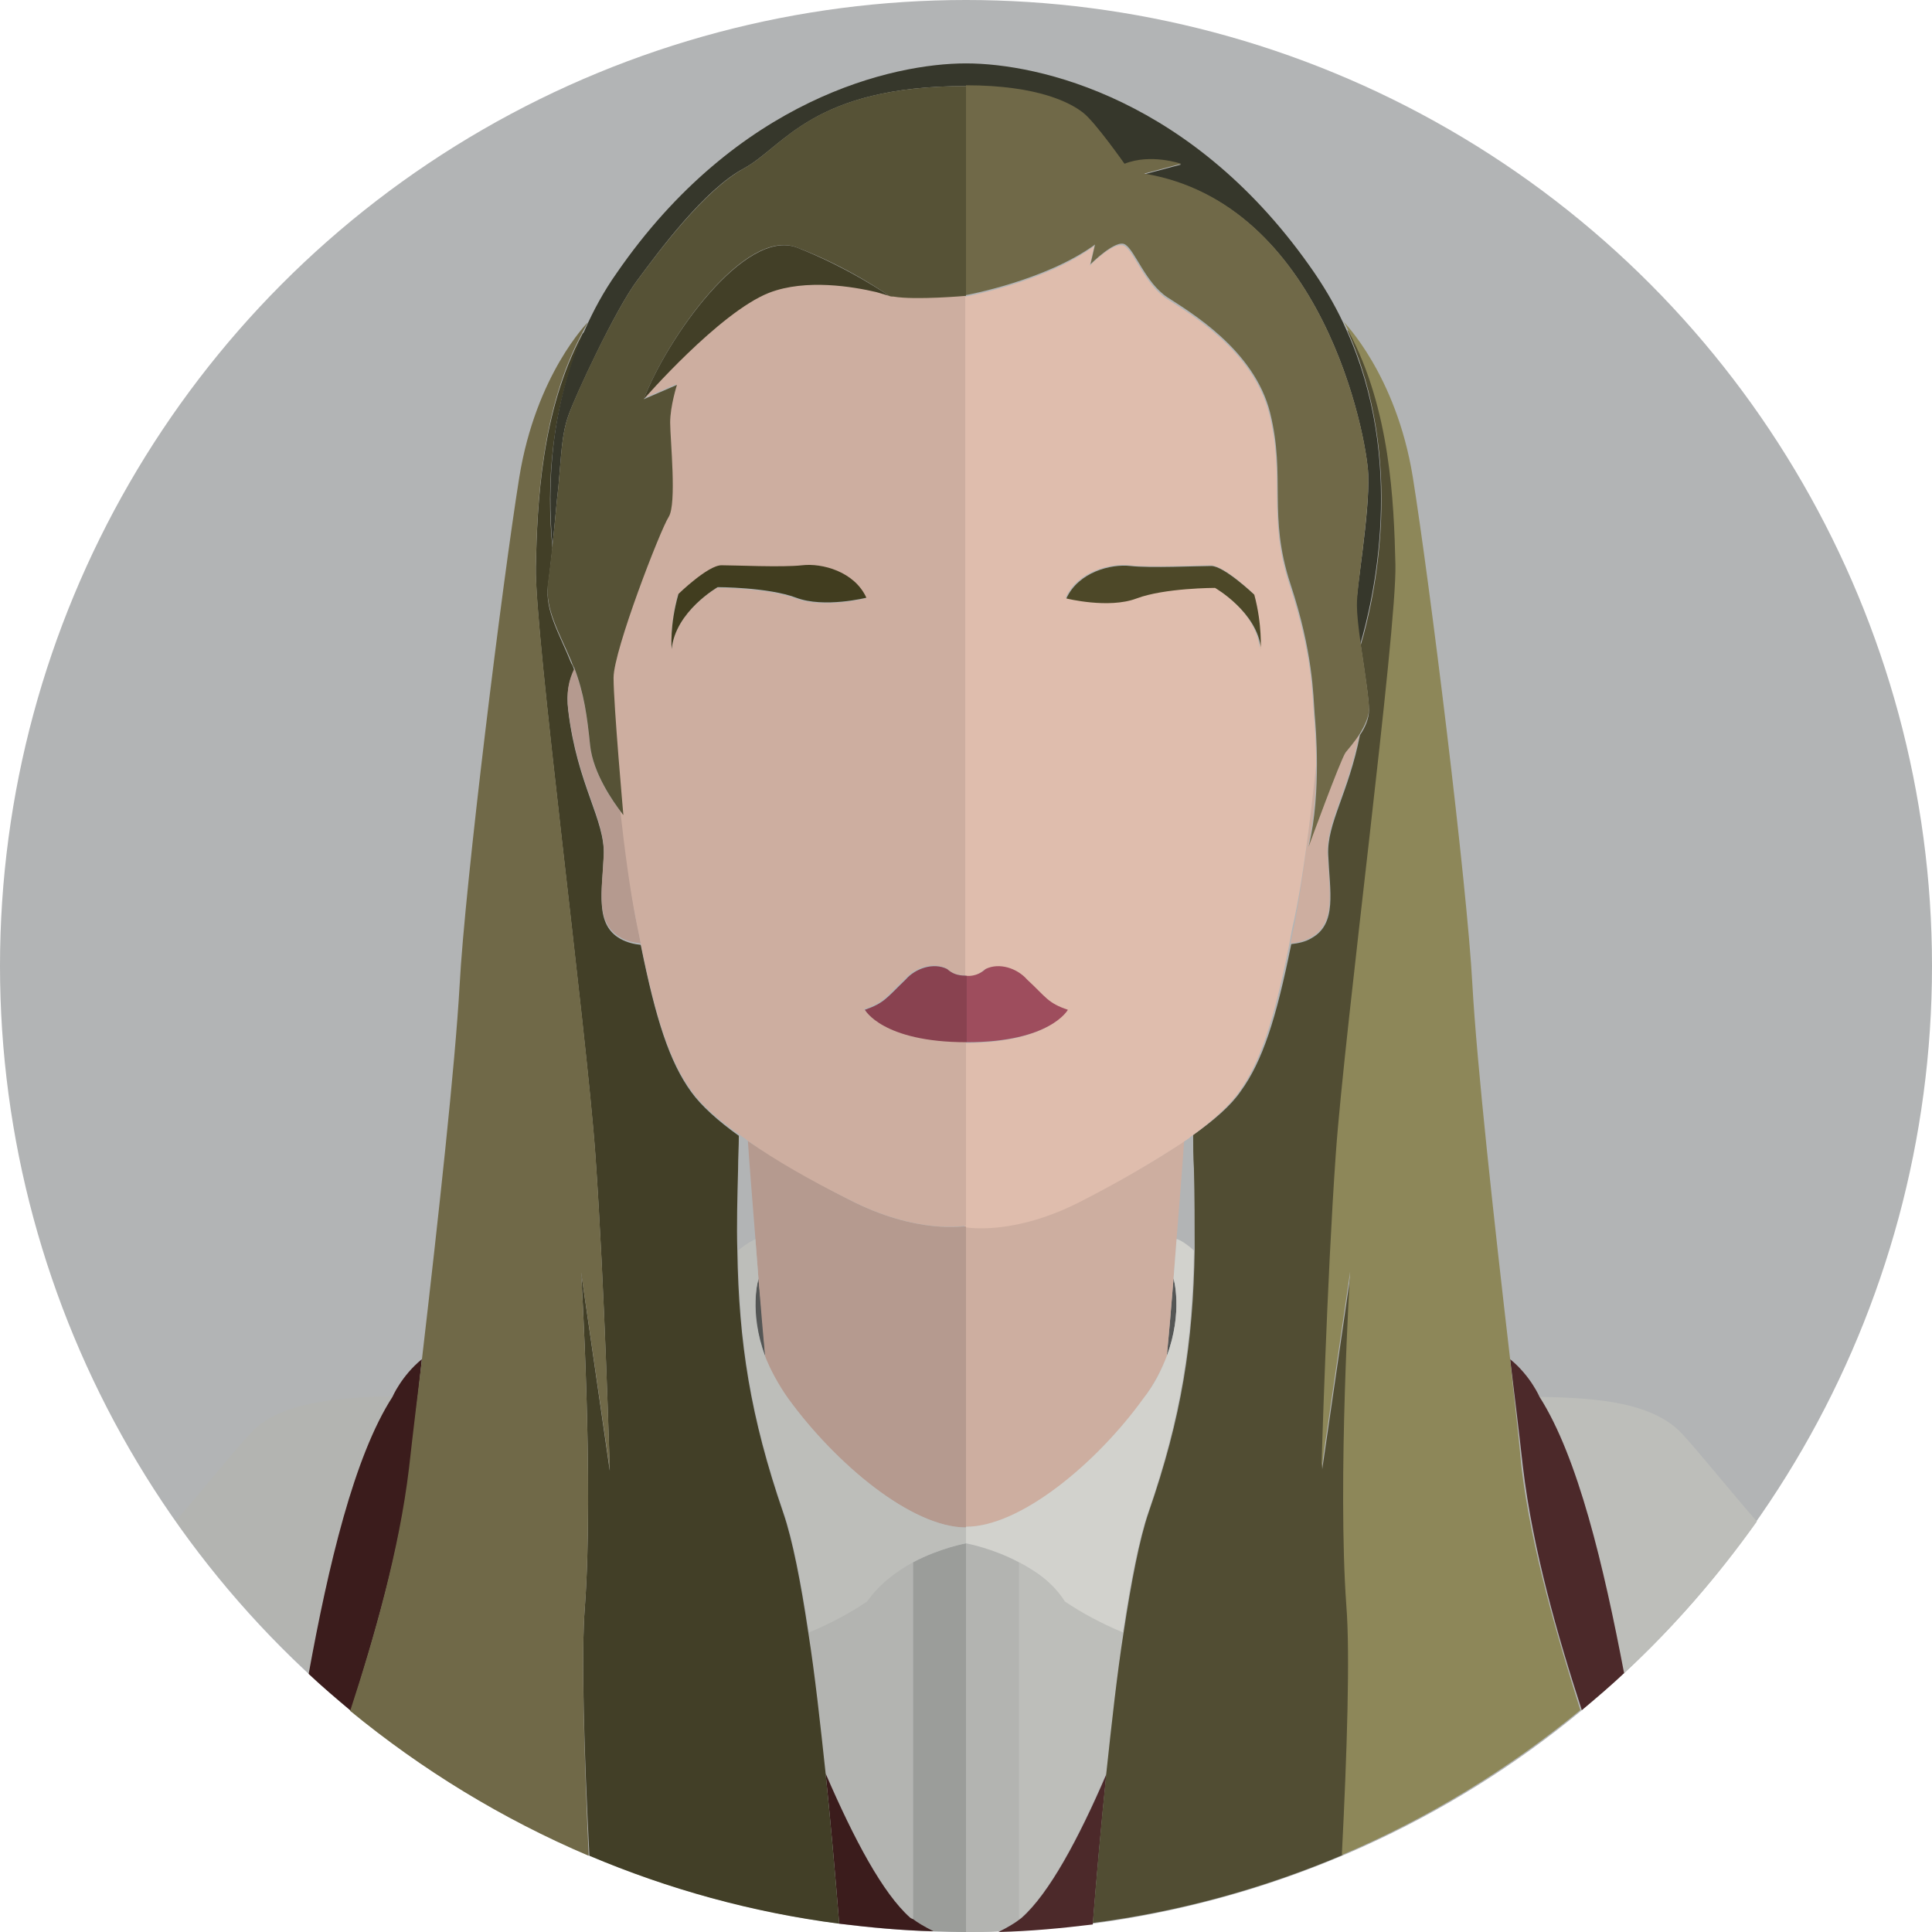 <svg id="Layer_1" xmlns="http://www.w3.org/2000/svg" width="256" height="256"><style>.st1{fill:none}.st2{fill:#545655}.st3{fill:#cdaea0}.st4{fill:#bdbeba}.st5{fill:#b3b4b1}.st7{fill:#4c292a}.st9{fill:#36372b}.st13{fill:#706948}.st15{fill:#b59a8f}.st17{fill:#3b1c1c}.st18{fill:#423f27}.st21{fill:#565236}</style><g id="XMLID_3_"><circle id="XMLID_33_" cx="128" cy="128" r="128" fill="#b2b4b5"/><g id="XMLID_34_"><path id="XMLID_35_" class="st1" d="M100.1 164.2c-.4-5.1-.8-9.9-1-13-.4-.3-.8-.5-1.1-.8 0 1.4 0 2.9-.1 4.4-.1 3.9-.1 7.4-.1 10.8 1.3-1.1 2.3-1.5 2.3-1.4z"/><path id="XMLID_38_" class="st1" d="M155.9 164.2c0-.1 1 .4 2.3 1.4.1-3.4 0-6.9-.1-10.8 0-1.5-.1-3-.1-4.4-.4.3-.8.5-1.1.8-.2 3.1-.6 7.9-1 13z"/><path id="XMLID_39_" class="st2" d="M155.5 169.4c-.3 3.7-.6 7.3-.9 10.3 2.2-5.9.9-10.3.9-10.3z"/><path id="XMLID_40_" class="st3" d="M151.5 185.4c1.4-2 2.4-3.9 3.1-5.6.3-3 .6-6.7.9-10.4l.4-5.2c.4-5.1.8-9.9 1-13-3.8 2.6-8.4 5.2-13.3 7.7-9.3 4.8-15.6 3.5-15.6 3.5v39.9c7.2.1 17.2-8.3 23.5-16.9z"/><path id="XMLID_41_" class="st4" d="M135 207v47.3c.3-.2.4-.3.4-.3 3.6-3.2 7.4-10.3 11.2-19.1.7-6.5 1.4-13 2.3-18.7-2.7-1.1-5.5-2.6-7.7-4.1-1.6-2.2-3.9-3.9-6.2-5.1z"/><path id="XMLID_42_" class="st4" d="M204 185.1c5.1 7.9 8.5 22.4 11.1 36.7 6.6-6.1 12.5-12.9 17.7-20.2-3.6-4.1-7.5-9-9.9-11.6-3.8-4.1-11-4.8-18.9-4.9z"/><path id="XMLID_43_" class="st5" d="M135 207c-3.6-1.9-7-2.5-7-2.5V256c1.5 0 2.9 0 4.3-.1 1.2-.6 2.2-1.2 2.7-1.6V207z"/><path id="XMLID_44_" d="M155.9 164.2l-.4 5.2s1.3 4.4-.9 10.3c-.7 1.8-1.6 3.7-3.1 5.6-6.2 8.6-16.3 17-23.5 17v2.2s3.4.6 7 2.5c2.3 1.2 4.6 2.8 6.1 5.2 2.2 1.5 5 3 7.7 4.1 1-6.7 2.1-12.3 3.3-15.8 4.4-12.8 5.9-22.6 6.1-34.8-1.3-1.2-2.3-1.6-2.3-1.5z" fill="#d2d2cd"/><path id="XMLID_45_" class="st7" d="M204 185.1s-1.2-2.8-3.9-5c.6 4.9 1.2 9.8 1.7 14.3 1.3 10.9 4.6 22.4 7.8 32.2 1.9-1.6 3.8-3.2 5.6-4.9-2.7-14.2-6.1-28.6-11.2-36.6z"/><path id="XMLID_46_" class="st7" d="M135.4 254.1s-.1.1-.4.3c-.5.4-1.5 1-2.7 1.6 4.2-.1 8.4-.5 12.5-1 .5-6.2 1.1-13.1 1.8-19.9-3.7 8.6-7.6 15.8-11.2 19z"/><path id="XMLID_47_" d="M178.5 212.9c-1.2-16.5.5-44.3.5-44.3l-3.8 26.1s.7-24.7 1.9-41.7c1.2-17 8.1-69.3 7.9-78.1-.2-8.4-.7-20.7-6.2-30.9l-.3-.3c7.8 17.4 3.6 35.7 1.8 41.8.5 3.3 1.1 7.2 1.1 8.6 0 1.1-.5 2.3-1.2 3.3-1.5 7.7-4.4 11.7-4.2 15.9.2 4.8 1.2 9.1-2.2 11-.8.5-1.8.7-2.7.8-2 9.9-3.8 15.5-6.7 19.5-1.3 1.9-3.5 3.8-6.3 5.8 0 1.4 0 2.9.1 4.4.1 3.9.1 7.4.1 10.8-.2 12.3-1.7 22.1-6.1 34.8-1.2 3.5-2.3 9.2-3.3 15.8-.9 5.7-1.6 12.2-2.3 18.7-.7 6.8-1.3 13.7-1.8 19.9 11.6-1.5 22.7-4.6 33.1-9 .7-13.6 1.1-26.6.6-32.9z" fill="#514d33"/><path id="XMLID_48_" class="st9" d="M143.6 15.1c1.6 1.3 5.4 6.7 5.4 6.7 3.5-1.4 7.5 0 7.5 0l-4.9 1.3c23.6 3.8 29.5 34.6 29.7 39.8s-1.6 15.2-1.6 17.6c0 1 .2 2.9.5 5 1.8-6.1 6.1-24.4-1.8-41.8-1.1-2.5-2.5-5-4.2-7.5C158.3 13 137.6 8.4 128 8.4v3c9.7 0 14 2.4 15.6 3.7z"/><path id="XMLID_49_" class="st3" d="M173.3 112.3c.8-3.6 1.1-7.6 1.1-11-.8 7.6-1.8 15.4-2.7 20.2-.2 1.2-.5 2.4-.7 3.5.9-.1 1.8-.3 2.7-.8 3.4-1.9 2.4-6.2 2.2-11-.2-4.2 2.7-8.2 4.2-15.9-.7 1.1-1.5 2-1.9 2.5-.7 1-4.9 12.5-4.9 12.5z"/><path id="XMLID_52_" d="M174.4 101.4c0-3-.2-5.4-.3-6.6-.2-2.6-.2-8.1-3.2-17.2s-.6-14.2-2.7-22.7-10.7-13.4-13.6-15.3c-2.9-1.9-4.3-6.2-5.6-7-1.3-.8-4.6 2.6-4.6 2.6l.6-2.6c-6.5 4.8-17.1 6.7-17.1 6.7v90.1s1.3.2 2.5-.9c1.8-.9 4.2-.1 5.5 1.4 2.5 2.4 2.8 3.1 5.4 4 0 0-2.3 4.3-13.5 4.3v24.4s6.4 1.3 15.6-3.5c4.9-2.5 9.5-5.2 13.3-7.7.4-.3.8-.5 1.1-.8 2.8-2 5-4 6.3-5.8 2.9-4 4.7-9.6 6.7-19.5.2-1.1.4-2.3.7-3.5 1.1-5.1 2.1-12.9 2.9-20.4zm-13.5-23.6s-6.7 0-10.4 1.4-9.3 0-9.3 0c1.6-3.5 5.9-4.6 8.5-4.3 2.6.3 8.9 0 10.7 0 1.8 0 5.7 3.8 5.7 3.8 1.1 4.2.8 7.2.8 7.2-.4-4.9-6-8.1-6-8.1z" fill="#dfbdad"/><path id="XMLID_54_" d="M141.5 133.8c-2.7-.9-2.9-1.7-5.4-4-1.3-1.5-3.7-2.3-5.5-1.4-1.2 1.1-2.5.9-2.5.9v8.8c11.1 0 13.4-4.3 13.4-4.3z" fill="#9e4d5d"/><path id="XMLID_55_" d="M166.2 78.8s-4-3.8-5.7-3.8c-1.8 0-8.1.3-10.7 0-2.6-.3-6.9.8-8.5 4.3 0 0 5.6 1.4 9.3 0 3.7-1.4 10.4-1.4 10.4-1.4s5.6 3.2 6.1 8.1c-.1 0 .2-3.1-.9-7.2z" fill="#4d4828"/><path id="XMLID_56_" class="st13" d="M181.3 62.8c-.2-5.1-6.1-35.9-29.7-39.8l4.9-1.3s-4-1.4-7.5 0c0 0-3.8-5.4-5.4-6.7-1.6-1.3-5.9-3.7-15.6-3.7v27.8s10.5-1.9 17.1-6.7l-.6 2.6s3.4-3.4 4.6-2.6c1.3.8 2.7 5.1 5.6 7 2.9 1.9 11.5 6.9 13.6 15.3 2.1 8.5-.3 13.6 2.7 22.7s3 14.7 3.2 17.2c.1 1.2.3 3.6.3 6.6 0 3.3-.2 7.3-1.1 11 0 0 4.2-11.5 4.9-12.5.4-.5 1.2-1.4 1.9-2.5.6-1 1.2-2.2 1.2-3.3 0-1.4-.6-5.3-1.1-8.6-.3-2.1-.5-4-.5-5-.1-2.3 1.7-12.4 1.5-17.5z"/><path id="XMLID_57_" d="M200.1 180.1c-2.2-18.9-4.4-39-5-49.6-.7-13.4-5.7-53.6-7.9-67.3-2.2-13.6-9.2-20.6-9.2-20.6.3.4.5.9.7 1.3 5.5 10.3 6 22.5 6.2 30.9.2 8.8-6.7 61.1-7.9 78.1-1.2 17-1.9 41.7-1.9 41.7l3.8-26.1s-1.7 27.8-.5 44.3c.5 6.3.1 19.3-.6 33 11.5-4.9 22.1-11.4 31.6-19.2-3.1-9.9-6.5-21.4-7.8-32.2-.4-4.5-1-9.4-1.5-14.3z" fill="#8d8759"/><path id="XMLID_58_" class="st2" d="M100.5 169.4s-1.3 4.4.9 10.3c-.2-3-.5-6.6-.9-10.3z"/><path id="XMLID_59_" class="st15" d="M112.4 158.9c-4.9-2.5-9.5-5.2-13.3-7.7.2 3.1.6 7.9 1 13l.4 5.2c.3 3.7.6 7.4.9 10.4.7 1.8 1.6 3.7 3.1 5.6 6.2 8.6 16.3 17 23.5 17v-39.9c0-.1-6.4 1.2-15.6-3.6z"/><path id="XMLID_60_" class="st5" d="M114.8 212.2c-2.2 1.5-5 3-7.7 4.1.9 5.7 1.6 12.2 2.3 18.7 3.7 8.7 7.6 15.9 11.2 19.1 0 0 .1.1.4.3V207c-2.3 1.2-4.6 2.9-6.2 5.2z"/><path id="XMLID_61_" class="st5" d="M33.2 189.9c-2.4 2.6-6.4 7.6-9.9 11.6 5.2 7.4 11.1 14.1 17.7 20.2 2.6-14.3 6-28.7 11.1-36.7-8 .2-15.2.9-18.9 4.9z"/><path id="XMLID_62_" d="M128 207.1v-2.6s-3.4.6-7 2.5v47.3c.5.4 1.5 1 2.7 1.6 1.4 0 2.9.1 4.3.1v-48.9z" fill="#9b9d9a"/><path id="XMLID_63_" class="st4" d="M128 202.4c-7.2 0-17.2-8.4-23.5-17-1.4-2-2.4-3.9-3.1-5.6-2.3-6-.9-10.3-.9-10.3l-.4-5.2v-.1s-1 .4-2.3 1.5c.2 12.3 1.7 22.1 6.1 34.8 1.2 3.5 2.3 9.2 3.3 15.8 2.7-1.1 5.5-2.6 7.7-4.1 1.6-2.3 3.9-4 6.1-5.2 3.6-1.9 7-2.5 7-2.5v-2.1z"/><path id="XMLID_64_" class="st17" d="M55.9 180.1c-2.7 2.2-3.9 5-3.9 5-5.1 7.9-8.5 22.4-11.1 36.7 1.8 1.7 3.7 3.3 5.6 4.9 3.1-9.9 6.5-21.4 7.8-32.2.5-4.6 1.1-9.5 1.6-14.4z"/><path id="XMLID_65_" class="st17" d="M120.6 254.1c-3.6-3.2-7.4-10.3-11.2-19.1.7 6.8 1.3 13.7 1.8 19.9 4.1.5 8.3.9 12.5 1-1.2-.6-2.2-1.2-2.7-1.6-.3-.1-.4-.2-.4-.2z"/><path id="XMLID_66_" class="st18" d="M107.1 216.3c-1-6.7-2.1-12.3-3.3-15.8-4.4-12.8-5.9-22.6-6.1-34.8-.1-3.4 0-6.9.1-10.8 0-1.5.1-3 .1-4.4-2.8-2-5-4-6.3-5.8-2.9-4-4.7-9.6-6.7-19.5-.9-.1-1.8-.3-2.7-.8-3.4-1.9-2.4-6.2-2.2-11s-3.5-9.3-4.7-19.2c-.3-2.3.1-4.1.8-5.4-.1-.3-.2-.6-.4-.9-1.5-3.8-3.5-6.9-3.1-10.3.2-1.4.4-3.2.6-5-.8-8.1-.3-18.6 4.3-28.7l-.3.3c-5.5 10.3-6 22.5-6.2 30.9-.2 8.8 6.7 61.1 7.9 78.1 1.2 17 1.9 41.7 1.9 41.7L77 168.6s1.7 27.8.5 44.3c-.5 6.3-.1 19.3.6 33 10.4 4.4 21.5 7.5 33.1 9-.5-6.2-1.1-13.1-1.8-19.9-.7-6.5-1.4-13-2.3-18.7z"/><path id="XMLID_67_" class="st9" d="M73.2 72.3c.3-2.6.5-5.4.8-7.9.4-4.3.4-6.7 1.3-9.3.9-2.6 6.2-14 9.1-17.9 2.9-3.9 8.9-12.1 14.2-14.9 5.3-2.9 9.1-10.9 29.4-10.9v-3c-9.6 0-30.3 4.6-46.3 27.8-1.7 2.4-3.1 5-4.2 7.5-4.6 10.1-5 20.5-4.3 28.6z"/><path id="XMLID_68_" class="st15" d="M82.3 107.6c-1-1.2-3.7-5.1-4.1-8.7-.4-3.9-.8-6.9-2.1-10.3-.7 1.4-1.1 3.1-.8 5.4 1.2 9.9 4.9 14.5 4.7 19.2s-1.2 9.1 2.2 11c.8.5 1.8.7 2.7.8-.2-1.1-.4-2.3-.7-3.5-.6-3.5-1.3-8.5-1.9-13.9z"/><path id="XMLID_71_" class="st3" d="M112.4 158.9c9.3 4.8 15.6 3.5 15.6 3.5V138c-11.2 0-13.5-4.3-13.5-4.3 2.7-.9 2.9-1.7 5.4-4 1.3-1.5 3.7-2.3 5.5-1.4 1.2 1.1 2.5.9 2.5.9V39.1s-6.7.6-9.6.1c-.2 0-.4-.1-.6-.1-.5-.1-1.1-.3-1.7-.5-3-.7-9.3-1.8-14.2.1-6.6 2.6-16.6 14.1-16.6 14.1l4.4-1.9s-.9 2.9-.9 5c0 2.2.9 10.8-.2 12.5s-7.3 17.7-7.3 21.3c0 3.6 1.3 18.2 1.3 18.2s-.1-.2-.3-.4c.6 5.4 1.3 10.5 2 14 .2 1.2.5 2.4.7 3.5 2 9.9 3.8 15.5 6.7 19.5 1.3 1.9 3.5 3.8 6.3 5.8.4.3.8.5 1.1.8 3.8 2.7 8.4 5.3 13.4 7.8zM89 86s-.3-3 .8-7.2c0 0 4-3.8 5.7-3.8s8.1.3 10.7 0c2.6-.3 6.9.8 8.5 4.3 0 0-5.6 1.4-9.3 0-3.7-1.4-10.4-1.4-10.4-1.4S89.5 81 89 86z"/><path id="XMLID_72_" d="M125.5 128.4c-1.8-.9-4.2-.1-5.5 1.4-2.5 2.4-2.8 3.1-5.4 4 0 0 2.3 4.3 13.5 4.3v-8.8c-.1-.1-1.4.2-2.6-.9z" fill="#894250"/><path id="XMLID_73_" d="M95.1 77.8s6.7 0 10.4 1.4 9.3 0 9.3 0c-1.6-3.5-5.9-4.6-8.5-4.3-2.6.3-8.9 0-10.7 0s-5.7 3.8-5.7 3.8C88.7 82.9 89 86 89 86c.5-5 6.1-8.2 6.1-8.2z" fill="#413d1f"/><path id="XMLID_74_" class="st13" d="M77.5 212.9c1.2-16.5-.5-44.3-.5-44.3l3.8 26.1s-.7-24.7-1.9-41.7c-1.2-17-8.1-69.3-7.9-78.1.2-8.4.7-20.7 6.2-30.9.2-.4.5-.9.7-1.3 0 0-6.9 6.9-9.1 20.6s-7.2 53.9-7.9 67.3c-.6 10.6-2.8 30.7-5 49.6-.6 4.9-1.2 9.8-1.7 14.3-1.3 10.9-4.6 22.4-7.8 32.2 9.5 7.8 20.1 14.3 31.6 19.2-.6-13.7-1-26.7-.5-33z"/><path id="XMLID_75_" class="st21" d="M82.3 107.6c.2.3.3.4.3.4s-1.3-14.6-1.3-18.2c0-3.6 6.2-19.6 7.3-21.3s.2-10.3.2-12.5c0-2.2.9-5 .9-5l-4.4 1.9c3.1-8.1 13.4-22.8 20.3-20.1 6.9 2.6 12.2 6.4 12.2 6.4.2.1.4.1.6.1 2.9.5 9.6-.1 9.6-.1V11.4c-20.4 0-24.1 8-29.4 10.9-5.3 2.9-11.3 11-14.2 14.9-2.9 3.9-8.2 15.2-9.1 17.9-.9 2.6-.9 5-1.3 9.3-.3 2.5-.5 5.3-.8 7.9-.2 1.9-.4 3.6-.6 5-.4 3.4 1.5 6.5 3.1 10.3.1.3.2.6.4.9 1.3 3.4 1.7 6.4 2.1 10.3.4 3.7 3.1 7.5 4.1 8.8z"/><path id="XMLID_76_" class="st21" d="M117.8 39.2s-.7-.2-1.7-.5c.6.2 1.2.3 1.7.5z"/><path id="XMLID_77_" class="st18" d="M85.3 52.9s10-11.5 16.6-14.1c4.9-1.9 11.2-.8 14.2-.1 1.1.3 1.7.5 1.7.5s-5.3-3.7-12.2-6.4c-6.9-2.6-17.2 12-20.3 20.1z"/></g></g></svg>